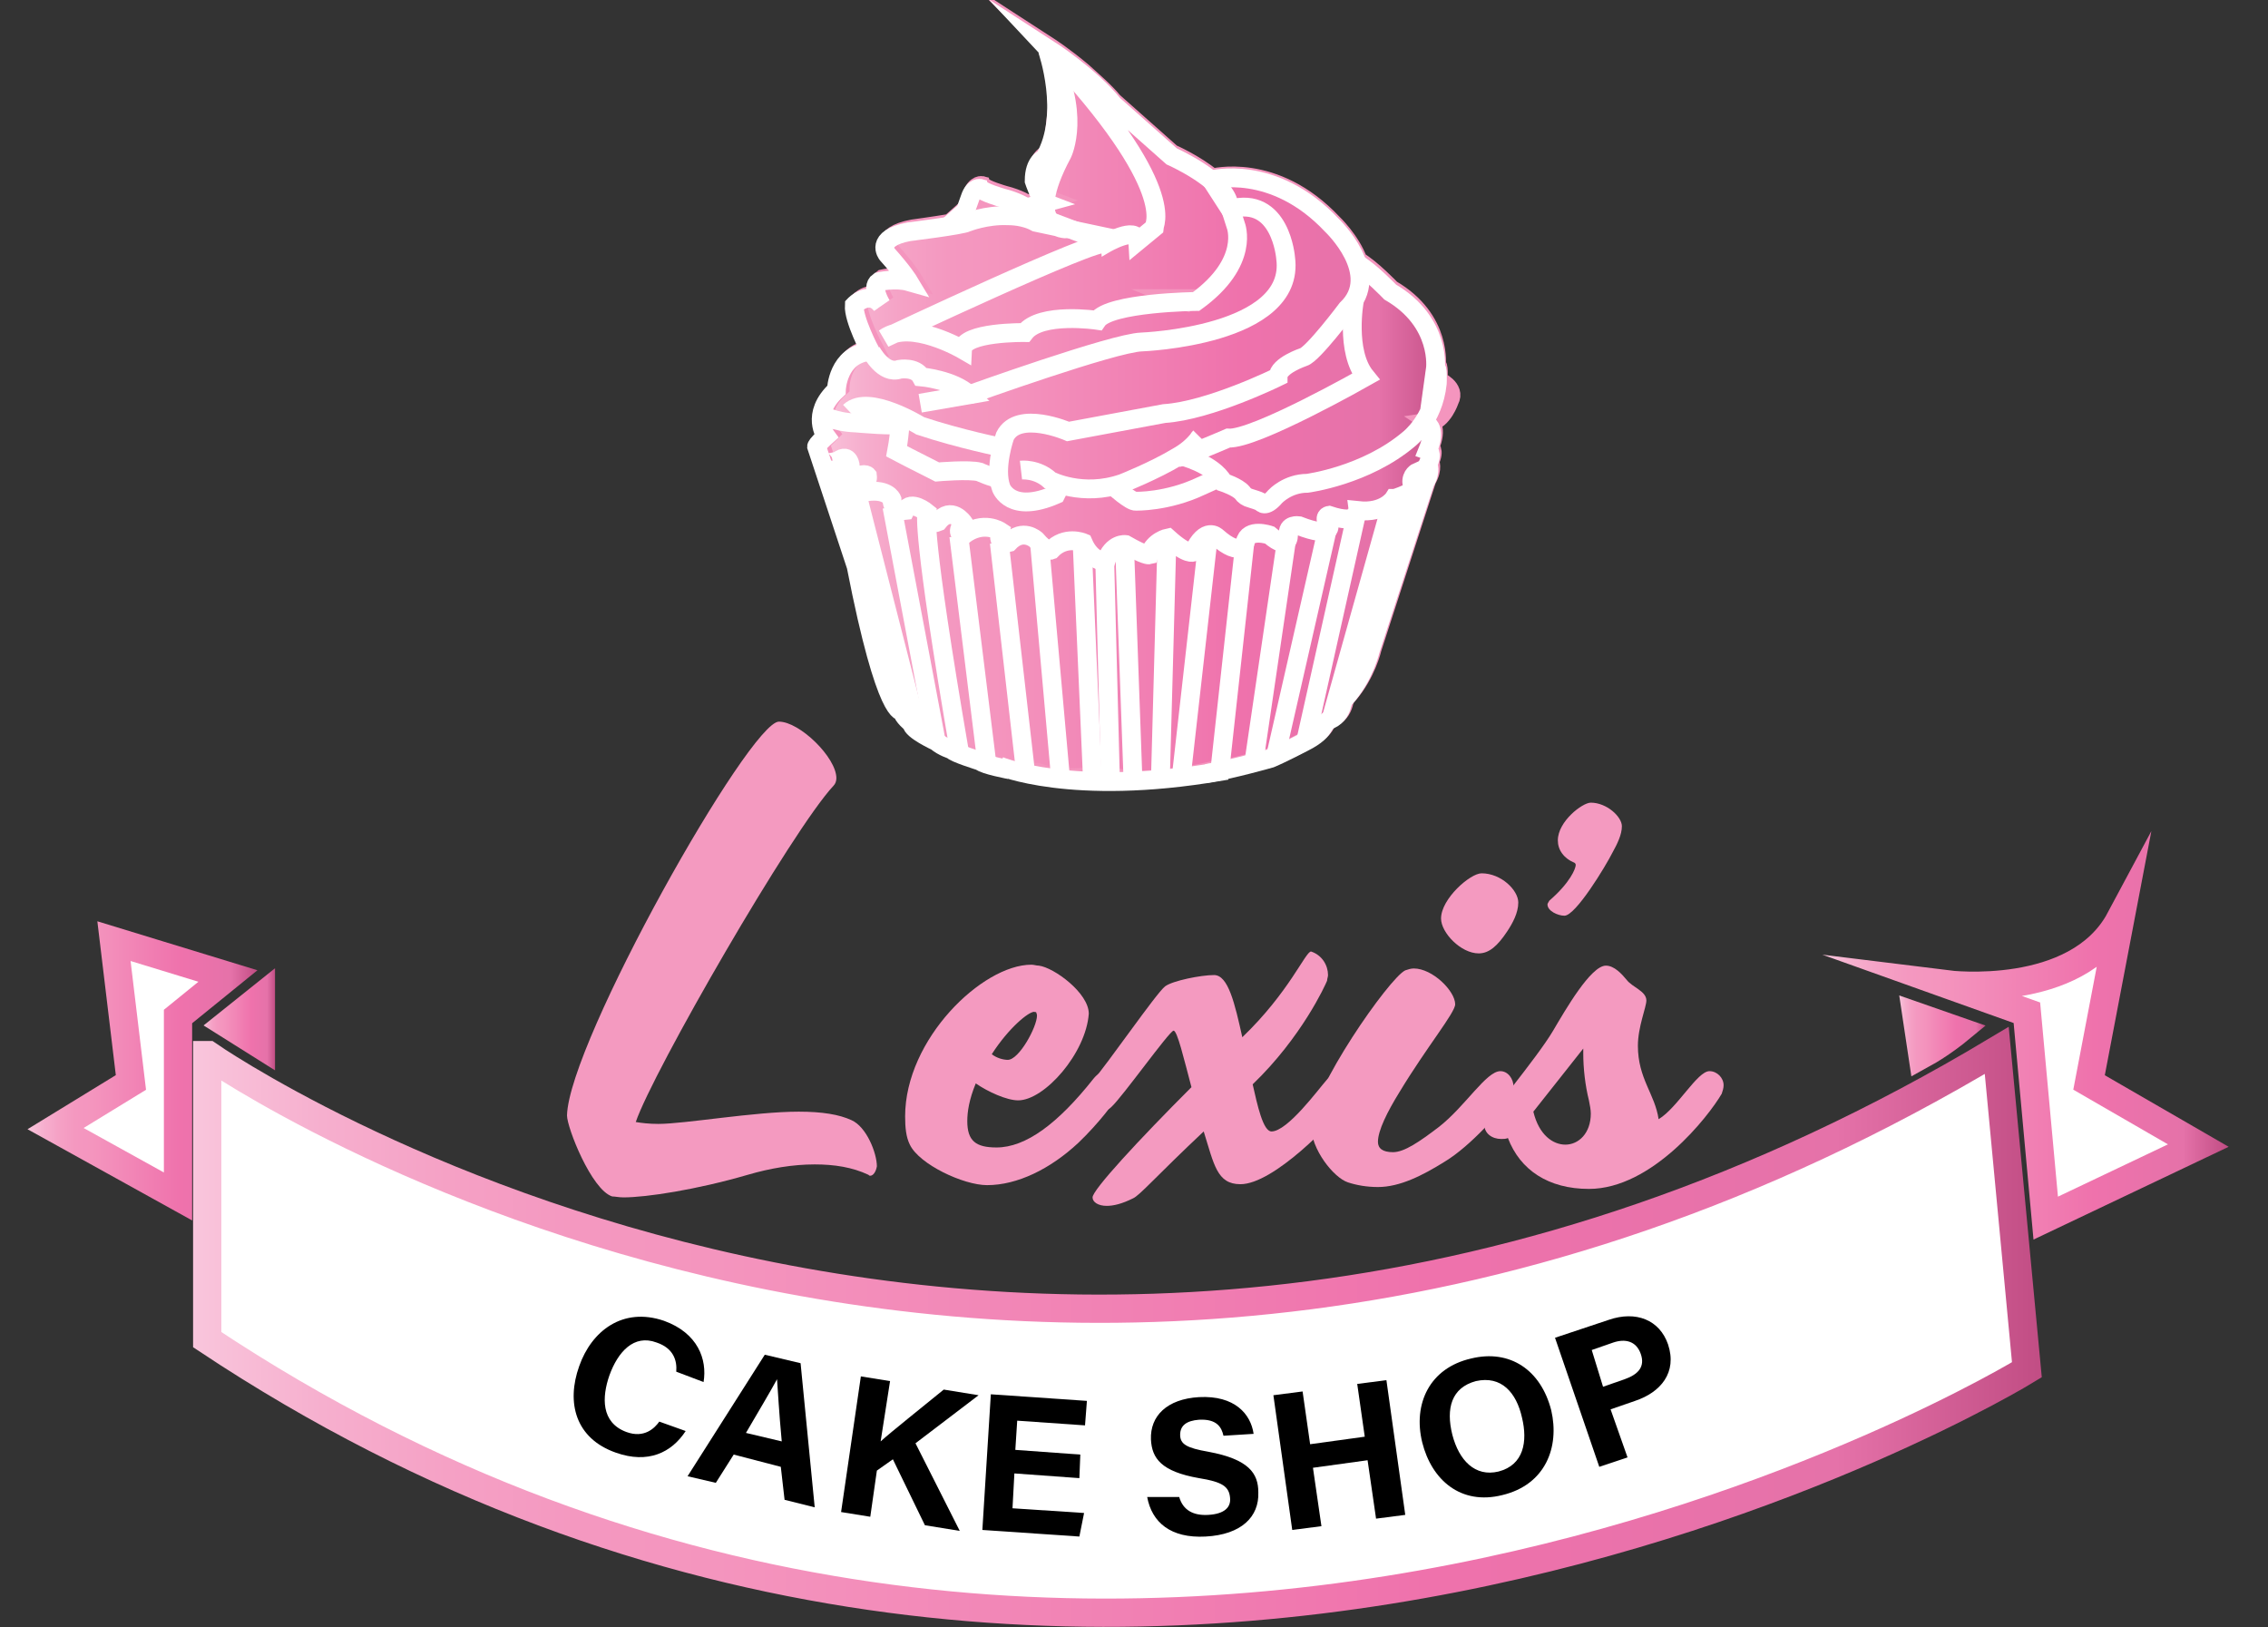 <?xml version="1.0" encoding="utf-8"?>
<!-- Generator: Adobe Illustrator 26.0.0, SVG Export Plug-In . SVG Version: 6.00 Build 0)  -->
<svg version="1.1" xmlns="http://www.w3.org/2000/svg" xmlns:xlink="http://www.w3.org/1999/xlink" x="0px" y="0px"
	 viewBox="0 0 240.8 172.7" style="enable-background:new 0 0 240.8 172.7;" xml:space="preserve">
<rect x="0" y="0" width="240.8" height="172.7" fill="#333333" stroke="none"/>
<style type="text/css">
	.st0{fill:url(#SVGID_1_);stroke:#F495BE;stroke-width:2;stroke-miterlimit:10;}
	.st1{fill:none;stroke:#FFFFFF;stroke-width:2;stroke-miterlimit:10;}
	.st2{fill:#FFFFFF;stroke:url(#SVGID_00000072971038414226219850000004718771767869889710_);stroke-width:3;stroke-miterlimit:10;}
	.st3{fill:#FFFFFF;stroke:url(#SVGID_00000052104176096686871280000007112384488018197662_);stroke-width:3;stroke-miterlimit:10;}
	.st4{fill:#FFFFFF;stroke:url(#SVGID_00000124877753931288079880000015469152397947885463_);stroke-width:3;stroke-miterlimit:10;}
	.st5{fill:#FFFFFF;stroke:url(#SVGID_00000013910647245880049700000007021432529293559709_);stroke-width:3;stroke-miterlimit:10;}
	.st6{fill:#FFFFFF;stroke:url(#SVGID_00000146489390741902851440000010415495283485616272_);stroke-width:3;stroke-miterlimit:10;}
	.st7{fill:#F49AC0;}
</style>
<g id="Layer_2">
</g>
<g id="Layer_7">
	<g>
		<linearGradient id="SVGID_1_" gradientUnits="userSpaceOnUse" x1="86.846" y1="43.844" x2="153.929" y2="43.844">
			<stop  offset="0" style="stop-color:#F9C5DC"/>
			<stop  offset="3.224864e-03" style="stop-color:#F9C4DB"/>
			<stop  offset="6.948832e-02" style="stop-color:#F6AFCE"/>
			<stop  offset="0.137" style="stop-color:#F5A1C5"/>
			<stop  offset="0.207" style="stop-color:#F498C0"/>
			<stop  offset="0.281" style="stop-color:#F495BE"/>
			<stop  offset="0.668" style="stop-color:#EF72AC"/>
			<stop  offset="0.888" style="stop-color:#E572A9"/>
			<stop  offset="1" style="stop-color:#C14D84"/>
		</linearGradient>
		<path class="st0" d="M152.7,40.4c0,0,0.1-2-0.2-1.5c0,0,0.7-5-4.8-8.2c0,0-2.1-2.2-3.5-3c-0.8-2.2-2.7-4-2.7-4
			c-6.2-6.6-12.8-4.8-12.8-4.8c-1.8-1.5-4.3-2.6-4.3-2.6l-6.2-5.5c-0.9-1.1-2.2-2.2-3.3-3.2h0c-1.9-1.6-3.6-2.7-3.6-2.7c0,0,0,0,0,0
			c0.5,0.5,0.9,1,1.4,1.5v0l-0.1,1.2c-0.3-0.8-0.7-1.7-1.2-2.7c0.1,0.2,0.8,2.4,1,5.2v0l-0.5,4.6c-0.2,0.6-0.4,1.2-0.7,1.7
			c0,0-1.1,0.3-1.1,2.4c0,0,0.7,2.1,1.2,2.3l-2.2,0.6l-1.8,0.8c0.6,0,1.1,0.1,1.7,0.2l-0.5,0.4l-1.2-0.6c-1,0-1.9,0.1-2.6,0.3
			l4.4-1.1c0,0-0.9-0.6-2.5-1c0,0-2.1-0.6-2.3-1c0,0-0.7-0.2-1.1,1l-0.5,1.4l-1.8,1.6l2.9-0.7c-0.4,0.1-0.7,0.2-0.7,0.2
			c-0.2,0.1-1.1,0.3-2.2,0.5h0c-1.8,0.3-4,0.6-4,0.6c-3.7,0.7-2.3,2.4-2.3,2.4c1.7,1.9,2.3,2.9,2.3,2.9c-1.4-0.4-3.2,0-3.2,0
			c-0.9,0.6,0.3,2.5,0.3,2.5c-1.4-1.7-2.9,0-2.9,0c-0.1,1.5,1.7,4.9,1.7,4.9c-3.6,0.3-3.6,4.1-3.6,4.1c-1,0.9-1.5,1.8-1.6,2.6
			c-0.2,1.4,0.5,2.3,0.5,2.3c-1,1-1,1.1-1,1.1l0.6,1.8l-0.1,0c0,0.1,0.1,0.2,0.2,0.2L91,59.9c3.1,16.5,4.9,15.4,4.9,15.4
			c0,0.4,1,1.3,1,1.3c0,0.2,0.2,0.5,0.5,0.7v0c0.8,0.6,2.1,1.2,2.1,1.2c0.6,0.6,1.7,0.9,1.7,0.9c0,0.1,0.3,0.3,0.7,0.4
			c0.9,0.4,2.2,0.8,2.2,0.8c0.1,0.1,0.4,0.2,0.7,0.3c0.9,0.3,2.5,0.6,2.5,0.6c0.2,0.3,2.9,0.5,2.9,0.5c2.1,0.8,4.8,0.5,4.8,0.5
			c0.4,0.1,0.7,0.2,1.1,0.2c1.4,0.2,2.7-0.1,2.7-0.1c0.5,0.1,1.1,0.2,1.7,0.2c1.6,0,3.5-0.2,5-0.4c1.6-0.2,2.8-0.5,2.8-0.5
			c0.4-0.1,0.8-0.1,1.3-0.2c1.2-0.2,2.5-0.6,3.5-0.8c1.2-0.3,2-0.6,2-0.6c0.1,0,0.2-0.1,0.3-0.1c1.3-0.5,3.2-1.6,3.2-1.6
			c1.4-0.8,1.9-1.3,2.1-1.7c0.1-0.3,0.4-0.5,0.7-0.7c0.9-0.4,1.2-1.2,1.3-1.7c0.1-0.3,0.2-0.5,0.4-0.7c2-2.3,2.6-5,2.6-5l5.8-17.9
			c0.7-1.2,0.3-1.9,0.3-1.9c0.6-1.3,0-1.5,0-1.5c0.9-2.1,0-2.7,0-2.7c1.4-0.2,2.1-2.3,2.1-2.3C154.6,41.2,152.7,40.4,152.7,40.4z
			 M125.8,31.9l-0.5-0.2c0.2,0,0.4,0,0.6,0L125.8,31.9z"/>
		<path class="st1" d="M111.3,5.2c0,0,4.5,2.9,6.9,5.9l6.2,5.5c0,0,5.2,2.3,6,4.8c0.8,2.5,0.8,2.5,0.8,2.5s1.6,3.9-4.2,8.1
			c0,0-9.2,0.1-10.5,2c0,0-6-0.9-7.7,1.3c0,0-6.5-0.1-6.6,1.8c0,0-5.5-3.2-8.3-1.2c0,0,22.9-10.8,23.4-10c0,0,3.4-2,3.5-0.3l1.7-1.4
			C122.5,24,125.3,20.1,111.3,5.2z"/>
		<line class="st1" x1="111.5" y1="23.5" x2="117.3" y2="25.7"/>
		<path class="st1" d="M92.5,37.3c0,0,1.3,2.5,3,1.9c0,0,1.7-0.3,2.3,0.8c0,0,3.4,0.3,5.1,1.9l-5.2,0.9"/>
		<path class="st1" d="M102.9,41.9c0,0,15.3-5.5,18.3-5.6c0,0,16.4-0.6,15.3-8.9c0,0-0.5-6.7-5.9-5.2l-2-3.1c0,0,6.6-1.8,12.8,4.8
			c0,0,5.5,5.2,1.6,8.9c0,0-3.6,4.8-4.6,5.1c0,0-2.7,0.9-2.7,2.1c0,0-7.3,3.6-12.1,3.9l-10.2,1.9c0,0-5.3-2.3-6.7,0.5
			c0,0-1.2,3.4-0.4,5.5c0,0,1,2.8,5.8,0.7l0.5-1"/>
		<path class="st1" d="M108.4,49.9c0,0,1.7-0.2,3.1,1.1c0,0,3.4,1.8,7.7,0.3c0,0,3.3-1.3,5.8-2.8c0.9-0.5,1.6-1.1,2.1-1.7
			c0.1-0.1,0.2-0.3,0.3-0.4"/>
		<path class="st1" d="M106.4,47.5c0,0-4.5-0.9-8.7-2.3c0,0-5.5-3.4-7.5-1.5"/>
		<path class="st1" d="M87.3,44c0,0,1.1,0.8,3.6,0.9c0,0,4.5,0.4,4.6,0.1"/>
		<path class="st1" d="M95.6,44c0,0,0,1.8-0.4,3.9c0,0,1.9,1,4.3,2.2c0,0,3.4-0.3,4.5,0c0,0,1.3,0.6,2.1,0.7"/>
		<path class="st1" d="M129.5,50.7l-2,0.9c-3.6,1.7-6.9,1.6-6.9,1.6c-0.5,0.1-2.4-1.6-2.4-1.6"/>
		<path class="st1" d="M143.8,31.9c0,0-1,5.4,1.2,8.1c0,0-11.8,6.7-14.6,6.5c0,0-3.9,1.7-5.4,2.1"/>
		<path class="st1" d="M125.4,48.4c0,0,3.4,0.8,4.5,2.8c0,0,1.5,0.5,2,1.1c0.2,0.3,0.5,0.5,0.9,0.6c0.3,0.1,0.7,0.2,1.1,0.4
			c0,0,0.4,0.7,1.5-0.6c0,0,1.3-1.4,3.4-1.4c0,0,6.2-0.8,10.8-4.7c0,0,2.6-2,3-5.9c0,0,0.1-2-0.2-1.5c0,0,0.7-5-4.8-8.2
			c0,0-2.1-2.2-3.5-3"/>
		<path class="st1" d="M107.2,81.7c0,0-2.7-0.5-3.1-0.9c0,0-2.9-0.9-3-1.2c0,0-1-0.3-1.7-0.9c0,0-2.6-1.2-2.6-1.9c0,0-1-0.8-1-1.3
			c0,0-1.7,1-4.9-15.4l-4.2-12.7c0,0,0-0.2,1-1.1c0,0-1.7-2.3,1.1-4.9c0,0,0.1-3.8,3.6-4.1c0,0-1.8-3.4-1.7-4.9c0,0,1.6-1.7,2.9,0
			c0,0-1.2-1.9-0.3-2.5c0,0,1.8-0.4,3.2,0c0,0-0.6-1-2.3-2.9c0,0-1.4-1.7,2.3-2.4c0,0,5.7-0.7,6.2-1c0,0,2-0.8,4.3-0.7
			c1,0,2.1,0.2,3,0.7l3.3,0.7c0,0-4.9,0.2-0.5-8c0,0,2.1-4.3-1.6-11c0,0,2.4,6.8-0.3,11.5c0,0-1.1,0.3-1.1,2.4c0,0,0.7,2.1,1.2,2.3
			l-2.2,0.6l-1.8,0.8"/>
		<path class="st1" d="M151.6,45.1c0,0,0.9,0.5,0,2.7c0,0,0.6,0.2,0,1.5c0,0,0.4,0.7-0.3,1.9L145.5,69c0,0-0.6,2.7-2.6,5
			c-0.2,0.2-0.3,0.4-0.4,0.7c-0.1,0.5-0.4,1.3-1.3,1.7c-0.3,0.1-0.5,0.4-0.7,0.7c-0.2,0.4-0.7,1-2.1,1.7c0,0-2.3,1.2-3.5,1.7
			c0,0-4.2,1.2-6.8,1.6"/>
		<path class="st1" d="M108.9,22c0,0-0.9-0.6-2.5-1c0,0-2.1-0.6-2.3-1c0,0-0.7-0.2-1.1,1l-0.5,1.4l-1.8,1.6"/>
		<path class="st1" d="M151.3,51.1l-0.8-1c0,0-0.7,0.3-0.6,1.2c0,0,0.9,0.5-0.5,1.1c0,0-1.1,0.5-1.4,0.5c0,0-1,1.6-3.8,1.3
			c0,0,0.2,1.6-3.1,0.5c0,0-0.7,0.1,0,1.1c0,0,0.4,1.4-3.2,0c0,0-1.3-0.2-1.1,1c0,0,0.1,1.8-2,0c0,0-2.3-0.8-2.6,0.8
			c0,0-0.4,1.7-3-0.6c0,0-1.2-1.2-2.5,1.6c0,0-0.6,0.4-2.7-1.5c0,0-1.5,0.3-2,1.8c0,0-0.4,0.1-2.5-1.1c0,0-1.4-0.2-2.1,1.8
			c0,0-1.5,0.1-2.4-2c0,0-1.9-0.8-3.4,0.8c0,0-0.5,0.2-1.6-1.1c0,0-1.4-1.3-2.9,0.3c0,0-1.3,0.4-0.9-1.2c0,0-1.8-1.2-3.9,0.4
			c0,0-1-0.1,0-1.3c0,0-1.3-1.9-2.7-0.1c0,0-1.4,0.6-1.2-1c0,0-1.7-1.4-2.3-0.2c0,0-1.4,0.2-1.4-1.2c0,0-0.5-1.3-3.2-0.7
			c0,0-1,0.1,0-0.8c0,0,0.7-0.2,0.6-1c0,0-0.4-0.5-1.8,0.5c0,0-2-0.3,0-1.4c0,0-0.1-1.6-1.3-0.7c0,0-1.6,0.5-1.6,0"/>
		<line class="st1" x1="150.1" y1="51.9" x2="143.5" y2="73.3"/>
		<line class="st1" x1="147.9" y1="52.9" x2="141.3" y2="76.4"/>
		<line class="st1" x1="144.1" y1="54.2" x2="138.6" y2="78.8"/>
		<line class="st1" x1="140.9" y1="56.3" x2="135.4" y2="80.4"/>
		<line class="st1" x1="136.6" y1="57.3" x2="133.1" y2="81.1"/>
		<path class="st1" d="M106.1,81.3c0,0,7.6,3.3,23.4,0.6l2.7-24.6"/>
		<line class="st1" x1="128.3" y1="56.9" x2="125.4" y2="82.6"/>
		<line class="st1" x1="123.9" y1="57.2" x2="123.2" y2="82.8"/>
		<line class="st1" x1="119.4" y1="58" x2="120.3" y2="83"/>
		<line class="st1" x1="117.3" y1="59.8" x2="117.9" y2="82.8"/>
		<line class="st1" x1="114.9" y1="57.8" x2="116" y2="83"/>
		<line class="st1" x1="110.4" y1="58" x2="112.6" y2="82.6"/>
		<line class="st1" x1="106.1" y1="57.6" x2="108.9" y2="82.1"/>
		<line class="st1" x1="101.8" y1="56.9" x2="104.8" y2="81.2"/>
		<path class="st1" d="M98.4,54.6c0,0-0.6,1.6,3.5,25.4"/>
		<line class="st1" x1="94.7" y1="53.8" x2="99.4" y2="78.7"/>
		<line class="st1" x1="91" y1="52.5" x2="97.4" y2="77.5"/>
		<line class="st1" x1="89.4" y1="50.7" x2="95.8" y2="75.6"/>
	</g>
</g>
<g id="Layer_3">
	
		<linearGradient id="SVGID_00000183932883337951969850000017269345833354459540_" gradientUnits="userSpaceOnUse" x1="20.625" y1="140.826" x2="216.89" y2="140.826">
		<stop  offset="0" style="stop-color:#F9C5DC"/>
		<stop  offset="3.224864e-03" style="stop-color:#F9C4DB"/>
		<stop  offset="6.948832e-02" style="stop-color:#F6AFCE"/>
		<stop  offset="0.137" style="stop-color:#F5A1C5"/>
		<stop  offset="0.207" style="stop-color:#F498C0"/>
		<stop  offset="0.281" style="stop-color:#F495BE"/>
		<stop  offset="0.668" style="stop-color:#EF72AC"/>
		<stop  offset="0.888" style="stop-color:#E572A9"/>
		<stop  offset="1" style="stop-color:#C14D84"/>
	</linearGradient>
	
		<path style="fill:#FFFFFF;stroke:url(#SVGID_00000183932883337951969850000017269345833354459540_);stroke-width:3;stroke-miterlimit:10;" d="
		M22.1,112c0,0,87.4,60.9,189.9-0.5l3.2,33.9c0,0-97.9,60.1-193.2-3.2V112z"/>
	
		<linearGradient id="SVGID_00000060024106771433614470000004074799334347903897_" gradientUnits="userSpaceOnUse" x1="201.599" y1="109.982" x2="210.814" y2="109.982">
		<stop  offset="0" style="stop-color:#F9C5DC"/>
		<stop  offset="3.224864e-03" style="stop-color:#F9C4DB"/>
		<stop  offset="6.948832e-02" style="stop-color:#F6AFCE"/>
		<stop  offset="0.137" style="stop-color:#F5A1C5"/>
		<stop  offset="0.207" style="stop-color:#F498C0"/>
		<stop  offset="0.281" style="stop-color:#F495BE"/>
		<stop  offset="0.668" style="stop-color:#EF72AC"/>
		<stop  offset="0.888" style="stop-color:#E572A9"/>
		<stop  offset="1" style="stop-color:#C14D84"/>
	</linearGradient>
	
		<path style="fill:#FFFFFF;stroke:url(#SVGID_00000060024106771433614470000004074799334347903897_);stroke-width:3;stroke-miterlimit:10;" d="
		M203.5,107.9l4.3,1.5c0,0-1.7,1.4-3.7,2.5L203.5,107.9z"/>
	
		<linearGradient id="SVGID_00000134930590131506280590000006085620458218380712_" gradientUnits="userSpaceOnUse" x1="21.523" y1="108.211" x2="29.227" y2="108.211">
		<stop  offset="0" style="stop-color:#F9C5DC"/>
		<stop  offset="3.224864e-03" style="stop-color:#F9C4DB"/>
		<stop  offset="6.948832e-02" style="stop-color:#F6AFCE"/>
		<stop  offset="0.137" style="stop-color:#F5A1C5"/>
		<stop  offset="0.207" style="stop-color:#F498C0"/>
		<stop  offset="0.281" style="stop-color:#F495BE"/>
		<stop  offset="0.668" style="stop-color:#EF72AC"/>
		<stop  offset="0.888" style="stop-color:#E572A9"/>
		<stop  offset="1" style="stop-color:#C14D84"/>
	</linearGradient>
	
		<polygon style="fill:#FFFFFF;stroke:url(#SVGID_00000134930590131506280590000006085620458218380712_);stroke-width:3;stroke-miterlimit:10;" points="
		24.2,108.7 27.7,110.9 27.7,105.9 	"/>
	
		<linearGradient id="SVGID_00000090282202603455379260000017430813261460945319_" gradientUnits="userSpaceOnUse" x1="193.772" y1="109.93" x2="236.532" y2="109.93">
		<stop  offset="0" style="stop-color:#F9C5DC"/>
		<stop  offset="3.224864e-03" style="stop-color:#F9C4DB"/>
		<stop  offset="6.948832e-02" style="stop-color:#F6AFCE"/>
		<stop  offset="0.137" style="stop-color:#F5A1C5"/>
		<stop  offset="0.207" style="stop-color:#F498C0"/>
		<stop  offset="0.281" style="stop-color:#F495BE"/>
		<stop  offset="0.668" style="stop-color:#EF72AC"/>
		<stop  offset="0.888" style="stop-color:#E572A9"/>
		<stop  offset="1" style="stop-color:#C14D84"/>
	</linearGradient>
	
		<path style="fill:#FFFFFF;stroke:url(#SVGID_00000090282202603455379260000017430813261460945319_);stroke-width:3;stroke-miterlimit:10;" d="
		M206.8,104.5c0,0,13.7,1.7,18.3-6.9l-3.3,17.3l11.6,6.7l-16.2,7.7l-2-21.8L206.8,104.5z"/>
	
		<linearGradient id="SVGID_00000044882515832890839320000011733698748284367544_" gradientUnits="userSpaceOnUse" x1="2.961" y1="113.702" x2="27.258" y2="113.702">
		<stop  offset="0" style="stop-color:#F9C5DC"/>
		<stop  offset="3.224864e-03" style="stop-color:#F9C4DB"/>
		<stop  offset="6.948832e-02" style="stop-color:#F6AFCE"/>
		<stop  offset="0.137" style="stop-color:#F5A1C5"/>
		<stop  offset="0.207" style="stop-color:#F498C0"/>
		<stop  offset="0.281" style="stop-color:#F495BE"/>
		<stop  offset="0.668" style="stop-color:#EF72AC"/>
		<stop  offset="0.888" style="stop-color:#E572A9"/>
		<stop  offset="1" style="stop-color:#C14D84"/>
	</linearGradient>
	
		<polygon style="fill:#FFFFFF;stroke:url(#SVGID_00000044882515832890839320000011733698748284367544_);stroke-width:3;stroke-miterlimit:10;" points="
		24.2,103.6 18.9,107.9 18.9,127 5.9,119.8 13.9,114.9 12.1,99.9 	"/>
	<g>
		<path d="M72.8,151.9c-1.5,2.3-4,3.5-7.4,2.3c-4.3-1.5-5.3-5.3-3.9-9.2c1.3-3.7,4.6-6.3,9-4.8c3.6,1.3,4.6,4.1,4.2,6.5l-2.9-1.1
			c0.1-1.2-0.3-2.5-2.1-3.1c-2.4-0.9-4.1,1-5,3.5c-0.8,2.3-0.9,5,1.8,6c1.9,0.7,3-0.4,3.5-1.1L72.8,151.9z"/>
		<path d="M77.9,154.4l-1.9,3l-3-0.7l8.2-12.9l3.8,0.9l1.5,15.3l-3.2-0.8l-0.4-3.5L77.9,154.4z M83,153c-0.3-3.2-0.4-5.3-0.5-6.6
			l0,0c-0.7,1.3-1.9,3.3-3.3,5.7L83,153z"/>
		<path d="M91.4,146.1l3.1,0.5l-1,6.4c1.1-1,4.5-3.7,6.7-5.5l3.7,0.6l-6.7,5.1l4.7,9.3l-3.7-0.6l-3.4-7l-1.7,1.2l-0.7,4.9l-3.1-0.5
			L91.4,146.1z"/>
		<path d="M114.6,156.9l-6.9-0.5l-0.2,3.7l7.6,0.5l-0.5,2.5l-10.3-0.7l0.9-14.4l10.2,0.7l-0.2,2.6l-7.2-0.5l-0.2,3.1l6.9,0.5
			L114.6,156.9z"/>
		<path d="M125.2,158.9c0.4,1.4,1.5,2,3.1,1.9c1.7-0.1,2.4-0.8,2.3-1.8c-0.1-1.2-0.8-1.7-3.3-2.1c-4-0.7-5-2.1-5.1-4.1
			c-0.1-2.5,1.7-4.3,5.1-4.5c3.8-0.2,5.5,1.8,5.8,3.9l-3.2,0.2c-0.2-0.9-0.7-1.8-2.6-1.7c-1.3,0.1-2,0.6-2,1.6c0,1,0.7,1.4,3,1.8
			c4.3,0.8,5.3,2.3,5.3,4.3c0.1,2.6-1.8,4.5-5.6,4.7c-3.7,0.2-5.7-1.5-6.2-4.2L125.2,158.9z"/>
		<path d="M135.2,148.1l3.1-0.4l0.8,5.6l5.8-0.8l-0.8-5.6l3.1-0.4l2,14.3l-3.1,0.4l-0.9-6.2l-5.8,0.8l0.9,6.2l-3.1,0.4L135.2,148.1z
			"/>
		<path d="M164.7,149.7c0.9,3.9-0.6,7.9-5.2,9c-4.4,1.1-7.5-1.6-8.5-5.6c-1-4.1,0.8-7.9,5.2-8.9
			C160.3,143.2,163.6,145.4,164.7,149.7z M154.2,152.3c0.7,2.7,2.4,4.5,4.9,3.9c2.7-0.7,3.1-3.2,2.5-5.7c-0.6-2.7-2.2-4.5-4.9-3.9
			C154.1,147.3,153.5,149.5,154.2,152.3z"/>
		<path d="M165.1,142l5.7-1.9c2.9-1,5.4,0,6.3,2.6c1,3-0.8,5.1-3.5,6l-2.6,0.9l1.8,5.1l-3,1L165.1,142z M170.2,147.2l2.3-0.8
			c1.4-0.5,2.2-1.3,1.7-2.7c-0.5-1.4-1.7-1.6-2.9-1.2l-2.3,0.8L170.2,147.2z"/>
	</g>
</g>
<g id="Layer_6">
</g>
<g id="Layer_8">
	<g>
		<path class="st7" d="M92.4,124.8c-0.1,0-0.1,0-0.2-0.1c-1.7-0.8-3.6-1.1-5.7-1.1c-2.3,0-4.7,0.4-7.1,1.1
			c-5.5,1.6-10.8,2.4-13.2,2.4c-0.5,0-0.9-0.1-1.2-0.1c-2.2-0.7-4.8-7.3-4.8-8.6c0.2-7.8,19.4-41.8,22.5-41.8c2.2,0,6.1,3.8,6.1,6
			c0,0.3-0.1,0.6-0.3,0.8c-4.4,4.7-19.2,30.4-21,35.7c0.6,0.1,1.4,0.2,2.4,0.2c2.8,0,10.2-1.3,14.9-1.3c2.5,0,4.3,0.3,5.6,0.9
			c1.6,0.7,2.7,3.5,2.7,4.9C93,124.4,92.7,124.8,92.4,124.8z"/>
		<path class="st7" d="M114.5,121.3c-3,2.8-6.5,4.5-9.7,4.5c-2.5,0-7.2-2.2-8.2-4.3c-0.4-0.8-0.5-1.8-0.5-3
			c0-8.2,8.2-16.1,13.4-16.1c0.3,0,0.5,0.1,0.8,0.1c1.6,0.2,5.3,2.9,5.3,5.1c-0.3,4.2-4.7,9.2-7.5,9.2c-1.2,0-3.2-0.9-4.5-1.8
			c-0.7,1.7-0.9,3-0.9,4c0,2.1,0.9,2.8,3.1,2.8c3.1,0,6.5-2.5,10.3-7.3c0.4-0.5,0.9-0.8,1.3-0.8c0.8,0,1.5,0.8,1.5,1.7
			c0,0.3-0.1,0.6-0.2,0.9C118.4,116.9,116.7,119.2,114.5,121.3z M109.8,107.4c-0.6,0-2.7,1.7-4.5,4.5c0.5,0.4,1.2,0.6,1.7,0.6
			c1.2,0,3.1-3.5,3.1-4.7c0-0.2-0.1-0.3-0.1-0.4C109.9,107.5,109.9,107.4,109.8,107.4z"/>
		<path class="st7" d="M131.7,125.7c-2.5,0-2.8-2.1-3.9-5.6c-5,4.7-6.8,6.8-7.5,7.1c-1.2,0.6-2.1,0.8-2.8,0.8
			c-0.9,0-1.5-0.4-1.5-0.9c0-0.8,4.9-6.1,10.5-11.7c-0.8-3-1.5-6-1.9-6c-0.5,0.1-5.4,7-6.6,8.1c-0.3,0.3-0.6,0.4-1.1,0.4
			c-0.8,0-1.7-0.6-1.7-1.5c0-0.4,0.2-0.9,0.6-1.4c1.9-2.2,6.9-9.5,7.9-10.3c0.8-0.6,3.8-1.2,5.2-1.2c1.5,0,2.2,3,3,6.6
			c5-4.8,6.7-9.1,7.3-9.1c1.2,0.4,1.8,1.5,1.8,2.5c0,0.2-0.1,0.4-0.1,0.6c-0.2,0.5-2.7,6-7.9,11c0.5,2.2,1.1,5,2,5
			c1.7,0,5-4.5,5.8-5.4c0.4-0.5,0.9-0.8,1.4-0.8c0.8,0,1.5,0.7,1.5,1.6c0,0.4-0.1,0.9-0.5,1.4C141.5,119.2,135.2,125.7,131.7,125.7z
			"/>
		<path class="st7" d="M153.4,123.3c-2.4,1.5-4.8,2.7-7.1,2.7c-1.2,0-2.3-0.2-3.2-0.5c-1.5-0.5-3.9-3.5-3.9-6
			c0-3.8,8.3-15.7,10-16.5c0.3-0.1,0.6-0.2,0.9-0.2c2,0,4.4,2.4,4.4,3.8c0,0.9-3,4.5-5.9,9.3c-1.3,2.1-2.3,4.1-2.3,5.3
			c0,0.7,0.5,1.1,1.6,1.1c1.2,0,2.8-1.1,4.9-2.7c2.8-2.2,5-5.9,6.5-5.9c0.8,0,1.4,0.8,1.4,1.7c0,0.4-0.1,0.8-0.4,1.2
			C159.3,118,156.2,121.6,153.4,123.3z M157,101.2c-1.9,0-4-2.2-4-3.7c0-2.1,3.1-4.8,4.3-4.8c2.1,0,3.9,1.8,3.9,3.1
			c0,1.1-0.6,2.2-1.2,3.1C159,100.4,158.1,101.2,157,101.2z"/>
		<path class="st7" d="M166.1,97.2c-0.7,0-1.8-0.5-1.8-1.2c0-0.1,0.1-0.2,0.2-0.4c2.2-1.9,2.8-3.4,2.8-3.8c0-0.1-0.1-0.2-0.1-0.2
			c-1.2-0.5-1.8-1.4-1.8-2.4c0-2,2.6-4,3.5-4c1.7,0,3.3,1.5,3.3,2.5c0,0.9-0.5,1.9-1,2.8C170.5,91.9,167.3,97.2,166.1,97.2z"/>
		<path class="st7" d="M168.7,126.2c-4.3,0-7.3-2-8.6-5.4c-0.2,0.1-0.5,0.1-0.7,0.1c-1,0-1.8-0.6-1.8-1.5c0-0.5,5.6-7.1,7.3-10
			c1.3-2.2,4-6.9,5.6-6.9c0.9,0,1.7,0.9,2.2,1.5c0.6,0.8,2.1,1.2,2.1,2.2c0,0.7-0.9,2.8-0.9,4.8c0,3.5,1.8,5.1,2.2,7.8
			c2-1.2,4.1-5.1,5.4-5.1c0.8,0,1.5,0.7,1.5,1.5c0,0.3-0.1,0.6-0.2,0.9C181.4,118.5,175.4,126.2,168.7,126.2z M168.1,111.8
			c0-0.2,0-0.4,0-0.5c-0.8,1-3.4,4.3-5.3,6.7c0.6,2.5,2.1,3.5,3.4,3.5c1.4,0,2.7-1.2,2.7-3.3c0-0.4-0.1-0.9-0.2-1.4
			C168.3,115.2,168.1,113.4,168.1,111.8z"/>
	</g>
</g>
</svg>
